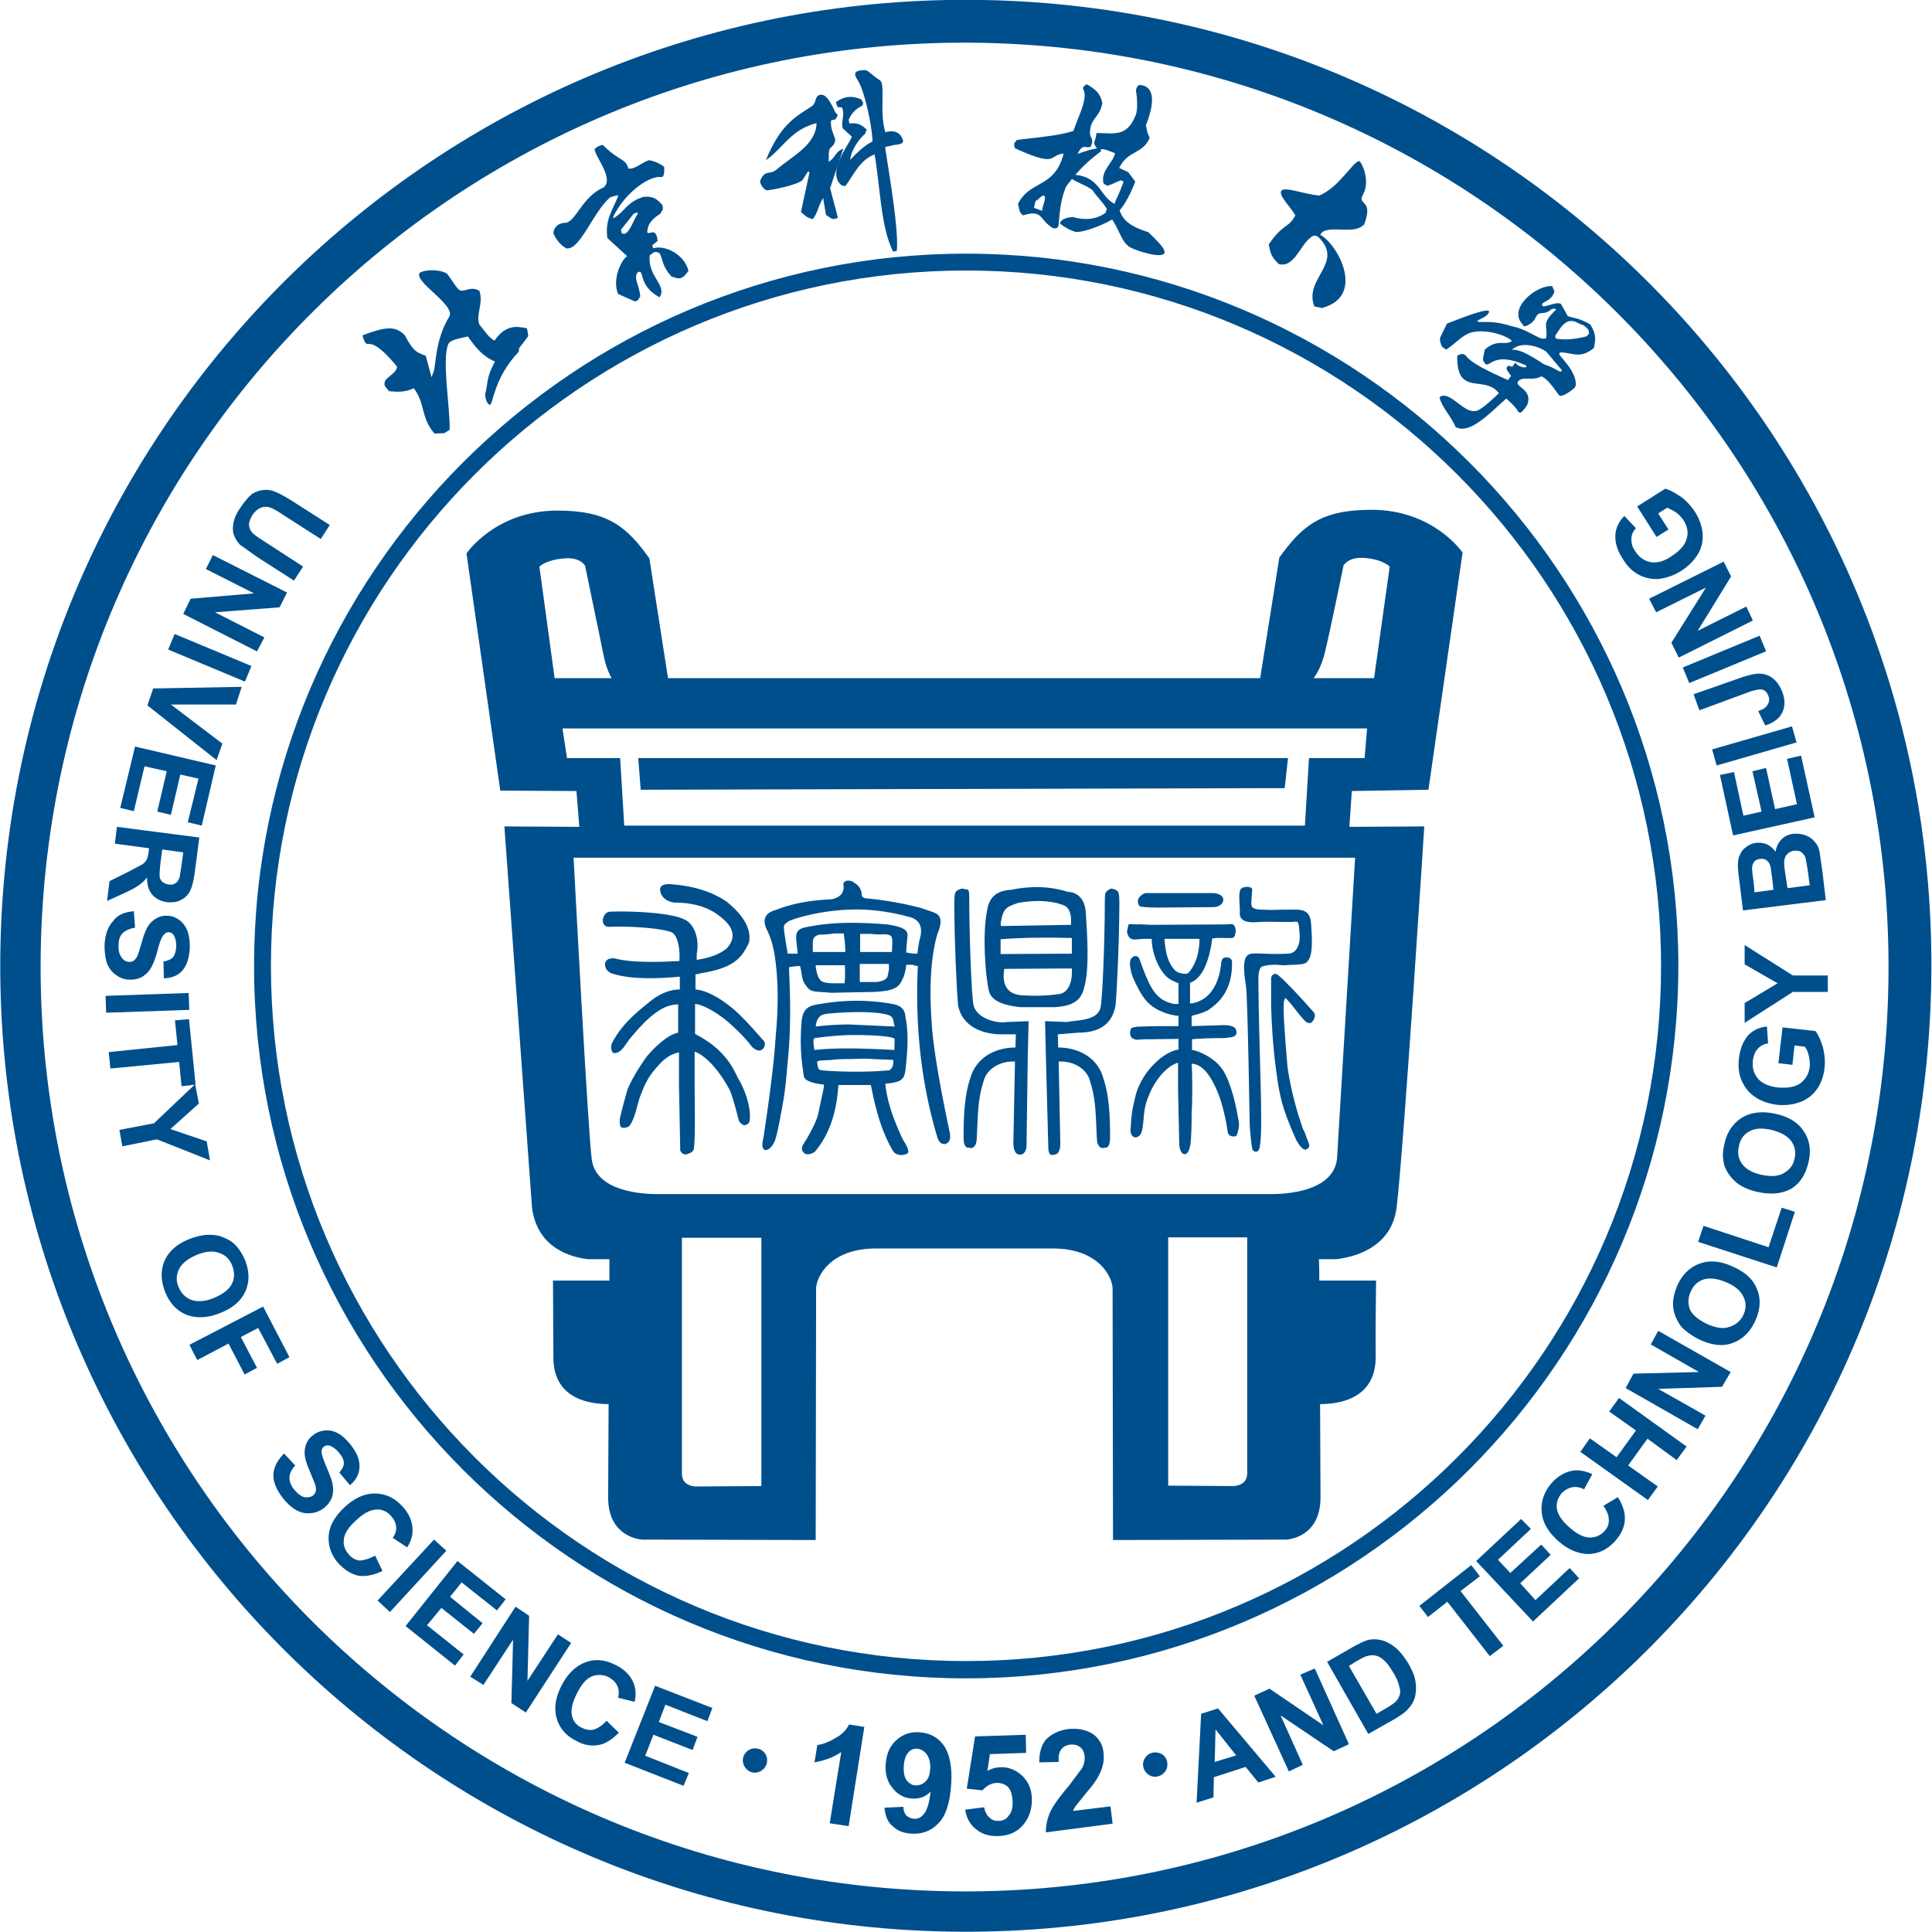 <svg xmlns="http://www.w3.org/2000/svg" width="200" height="200"><style>.B{fill:#004f8d}</style><defs><clipPath id="A"><path d="M178 115.078h10v8.73h-10zm0 0"/></clipPath><clipPath id="B"><path d="M24 50h10.922v10.316H24zm0 0"/></clipPath><clipPath id="C"><path d="M18.254 57.145H30V67.46H18.254zm0 0"/></clipPath><clipPath id="D"><path d="M-1576.344-1219.61V955.329h3866.54"/></clipPath><clipPath id="E"><path d="M17 65.078h9.191v5.559H17zm0 0"/></clipPath><clipPath id="F"><path d="M231.25 2109.457 1776.422 579.176-944.043-2167.797"/></clipPath><clipPath id="G"><path d="M15.078 71h10.32v8h-10.32zm0 0"/></clipPath><clipPath id="H"><path d="M-1576.344-1219.61V955.329h3866.54"/></clipPath><clipPath id="I"><path d="M12 77h11v8.715H12zm0 0"/></clipPath><clipPath id="J"><path d="M-1576.344-1219.61V955.329h3866.54"/></clipPath><clipPath id="K"><path d="M11 85h9.637v8.652H11zm0 0"/></clipPath><clipPath id="L"><path d="M-1576.344-1219.61V955.329h3866.54"/></clipPath><clipPath id="M"><path d="M10.316 94h9.524v7.586h-9.524zm0 0"/></clipPath><clipPath id="N"><path d="M-1576.344-1219.61V955.329h3866.54"/></clipPath><clipPath id="O"><path d="M10.316 102.383h9.524V105h-9.524zm0 0"/></clipPath><clipPath id="P"><path d="m-1664.266-1106.004 150.829 2169.691L2343.82 795.493"/></clipPath><clipPath id="Q"><path d="M11.11 105h9.527v7.7h-9.528zm0 0"/></clipPath><clipPath id="R"><path d="M-1576.344-1219.61V955.329h3866.54"/></clipPath><clipPath id="S"><path d="M12 112h10v8.637H12zm0 0"/></clipPath><clipPath id="T"><path d="M-1576.344-1219.61V955.329h3866.54"/></clipPath><clipPath id="U"><path d="M16.668 127.777H26v8.73h-9.332zm0 0"/></clipPath><clipPath id="V"><path d="M-1576.344-1219.61V955.329h3866.54"/></clipPath><clipPath id="W"><path d="M19.047 135H30v7.855H19.047zm0 0"/></clipPath><clipPath id="X"><path d="M-1576.344-1219.61V955.329h3866.54"/></clipPath><clipPath id="Y"><path d="M28 148h9.3v9H28zm0 0"/></clipPath><clipPath id="Z"><path d="M-1576.344-1219.61V955.329h3866.54"/></clipPath><clipPath id="a"><path d="M34 154h8.855v9.492H34zm0 0"/></clipPath><clipPath id="b"><path d="M-1576.344-1219.61V955.329h3866.54"/></clipPath><clipPath id="c"><path d="M39 159h7.824v8H39zm0 0"/></clipPath><clipPath id="d"><path d="M-1576.344-1219.61V955.329h3866.54"/></clipPath><clipPath id="e"><path d="M41.27 161.11h11.113V173H41.27zm0 0"/></clipPath><clipPath id="f"><path d="M-1576.344-1219.61V955.329h3866.54"/></clipPath><clipPath id="g"><path d="M48.414 166h11.11v11.777h-11.11zm0 0"/></clipPath><clipPath id="h"><path d="M-1576.344-1219.61V955.329h3866.54"/></clipPath><clipPath id="i"><path d="M57.145 171.43h8.726v9.523h-8.726zm0 0"/></clipPath><clipPath id="j"><path d="M-1576.344-1219.61V955.329h3866.54"/></clipPath><clipPath id="k"><path d="M64.285 174h9.524v10.922h-9.524zm0 0"/></clipPath><clipPath id="l"><path d="M-1576.344-1219.61V955.329h3866.54"/></clipPath><clipPath id="m"><path d="M84.129 178h5.555v11.684h-5.555zm0 0"/></clipPath><clipPath id="n"><path d="M-1576.344-1219.61V955.329h3866.54"/></clipPath><clipPath id="o"><path d="M91.27 179H99v11h-7.73zm0 0"/></clipPath><clipPath id="p"><path d="M-1576.344-1219.61V955.329h3866.54"/></clipPath><clipPath id="q"><path d="M99.207 179.363H107v11.114h-7.793zm0 0"/></clipPath><clipPath id="r"><path d="M-1576.344-1219.61V955.329h3866.54"/></clipPath><clipPath id="s"><path d="M107.145 178.57h8.726V190h-8.726zm0 0"/></clipPath><clipPath id="t"><path d="M-1576.344-1219.61V955.329h3866.54"/></clipPath><clipPath id="u"><path d="M123.809 176.191h8.73V187h-8.73zm0 0"/></clipPath><clipPath id="v"><path d="M-1576.344-1219.61V955.329h3866.54"/></clipPath><clipPath id="w"><path d="M129.363 172.223h10.32V184h-10.32zm0 0"/></clipPath><clipPath id="x"><path d="M-1576.344-1219.61V955.329h3866.54"/></clipPath><clipPath id="y"><path d="M137.3 169.047h9.524V180h-9.523zm0 0"/></clipPath><clipPath id="z"><path d="M-1576.344-1219.61V955.329h3866.54"/></clipPath><clipPath id="AA"><path d="M146.824 162H156v10h-9.176zm0 0"/></clipPath><clipPath id="AB"><path d="M-1576.344-1219.61V955.329h3866.54"/></clipPath><clipPath id="AC"><path d="M152.383 157.145h11.11V168h-11.11zm0 0"/></clipPath><clipPath id="AD"><path d="M-1576.344-1219.61V955.329h3866.54"/></clipPath><clipPath id="AE"><path d="M159.523 152h8.73v9h-8.73zm0 0"/></clipPath><clipPath id="AF"><path d="M-1576.344-1219.61V955.329h3866.54"/></clipPath><clipPath id="AG"><path d="M163.492 144.445h11.11v11.11h-11.11zm0 0"/></clipPath><clipPath id="AH"><path d="M-1576.344-1219.61V955.329h3866.54"/></clipPath><clipPath id="AI"><path d="M168.254 137.3h11.11V148h-11.11zm0 0"/></clipPath><clipPath id="AJ"><path d="M-1576.344-1219.61V955.329h3866.54"/></clipPath><clipPath id="AK"><path d="M173.016 130.16h9.523v9.524h-9.523zm0 0"/></clipPath><clipPath id="AL"><path d="M-1576.344-1219.61V955.329h3866.54"/></clipPath><clipPath id="AM"><path d="M175.398 125H186v6.746h-10.602zm0 0"/></clipPath><clipPath id="AN"><path d="M-1576.344-1219.61V955.329h3866.54"/></clipPath><clipPath id="AO"><path d="M-1576.344-1219.61V955.329h3866.54"/></clipPath><clipPath id="AP"><path d="M-1576.344-1219.61V955.329h3866.54"/></clipPath><clipPath id="AQ"><path d="M179.363 106H189v9h-9.637zm0 0"/></clipPath><clipPath id="AR"><path d="M-1576.344-1219.61V955.329h3866.54"/></clipPath><clipPath id="AS"><path d="M180.16 97.617h9.524V106h-9.524zm0 0"/></clipPath><clipPath id="AT"><path d="M-1576.344-1219.61V955.329h3866.54"/></clipPath><clipPath id="AU"><path d="M179.363 86h10.32v8.445h-10.32zm0 0"/></clipPath><clipPath id="AV"><path d="M-1576.344-1219.61V955.329h3866.54"/></clipPath><clipPath id="AW"><path d="M178 78h10v8.508h-10zm0 0"/></clipPath><clipPath id="AX"><path d="M-1576.344-1219.61V955.329h3866.54"/></clipPath><clipPath id="AY"><path d="M177 75h9v4.363h-9zm0 0"/></clipPath><clipPath id="AZ"><path d="M-1576.344-1219.61V955.329h3866.54"/></clipPath><clipPath id="Aa"><path d="M175 69.047h9.922v6.351H175zm0 0"/></clipPath><clipPath id="Ab"><path d="M-1576.344-1219.61V955.329h3866.54"/></clipPath><clipPath id="Ac"><path d="M174 65.078h9V71h-9zm0 0"/></clipPath><clipPath id="Ad"><path d="m-1973.21 397.121 1536.948 1538.867 2735.75-2732.375"/></clipPath><clipPath id="Ae"><path d="M170.637 58h11.11v10.254h-11.11zm0 0"/></clipPath><clipPath id="Af"><path d="M-1576.344-1219.61V955.329h3866.54"/></clipPath><clipPath id="Ag"><path d="M167 50h9.984v10H167zm0 0"/></clipPath><clipPath id="Ah"><path d="M-1576.344-1219.61V955.329h3866.54"/></clipPath><clipPath id="Ai"><path d="M76.191 180.953H80V184h-3.809zm0 0"/></clipPath><clipPath id="Aj"><path d="M-1576.344-1219.61V955.329h3866.54"/></clipPath><clipPath id="Ak"><path d="M118.254 181H121v3h-2.746zm0 0"/></clipPath><clipPath id="Al"><path d="M-1576.344-1219.61V955.329h3866.54"/></clipPath><clipPath id="Am"><path d="M37.3 27.777h17.462V45H37.3zm0 0"/></clipPath><clipPath id="An"><path d="M-1576.344-1219.61V955.329h3866.54"/></clipPath><clipPath id="Ao"><path d="M57.145 15H71.43v16.746H57.145zm0 0"/></clipPath><clipPath id="Ap"><path d="M-1576.344-1219.61V955.329h3866.54"/></clipPath><clipPath id="Aq"><path d="M86.508 7.145h7.144V26.19h-7.144zm0 0"/></clipPath><clipPath id="Ar"><path d="M-1576.344-1219.61V955.329h3866.54"/></clipPath><clipPath id="As"><path d="M78.57 9.523h8.73V23h-8.73zm0 0"/></clipPath><clipPath id="At"><path d="M-1576.344-1219.61V955.329h3866.54"/></clipPath><clipPath id="Au"><path d="M104.762 8.73h9.523v15.08h-9.523zm0 0"/></clipPath><clipPath id="Av"><path d="M-1576.344-1219.61V955.329h3866.54"/></clipPath><clipPath id="Aw"><path d="M109.523 8.73h11.114v18.254h-11.114zm0 0"/></clipPath><clipPath id="Ax"><path d="M-1576.344-1219.61V955.329h3866.54"/></clipPath><clipPath id="Ay"><path d="M131 16.668h11V32h-11zm0 0"/></clipPath><clipPath id="Az"><path d="M-1576.344-1219.61V955.329h3866.54"/></clipPath><clipPath id="BA"><path d="M149 29.363h16.871v15.082H149zm0 0"/></clipPath><clipPath id="BB"><path d="M-1576.344-1219.61V955.329h3866.54"/></clipPath><clipPath id="BC"><path d="M62 91.27h17.363v28.57H62zm0 0"/></clipPath><clipPath id="BD"><path d="M-1576.344-1219.61V955.329h3866.54"/></clipPath><clipPath id="BE"><path d="M82.54 103.176h11.905v16.664H82.54zm0 0"/></clipPath><clipPath id="BF"><path d="M-1576.344-1219.61V955.329h3866.54"/></clipPath><clipPath id="BG"><path d="M78.57 91h19.844v28.84H78.57zm0 0"/></clipPath><clipPath id="BH"><path d="M-1576.344-1219.61V955.329h3866.54"/></clipPath><clipPath id="BI"><path d="M116.668 95.238h11.902v24.602h-11.902zm0 0"/></clipPath><clipPath id="BJ"><path d="M-1576.344-1219.61V955.329h3866.54"/></clipPath><clipPath id="BK"><path d="M131 100.793h5.508v18.254H131zm0 0"/></clipPath><clipPath id="BL"><path d="M-1576.344-1219.61V955.329h3866.54"/></clipPath><clipPath id="BM"><path d="M117.46 92.063h9.524V94h-9.523zm0 0"/></clipPath><clipPath id="BN"><path d="M-1576.344-1219.61V955.329h3866.54"/></clipPath><clipPath id="BO"><path d="M128 91.27h8v28.57h-8zm0 0"/></clipPath><clipPath id="BP"><path d="M-1576.344-1219.61V955.329h3866.54"/></clipPath><clipPath id="BQ"><path d="M101.586 91.27h11.113v13.492h-11.113zm0 0"/></clipPath><clipPath id="BR"><path d="M-1576.344-1219.61V955.329h3866.54"/></clipPath><clipPath id="BS"><path d="M108 91.27h8v28.57h-8zm0 0"/></clipPath><clipPath id="BT"><path d="M-1576.344-1219.61V955.329h3866.54"/></clipPath><clipPath id="BU"><path d="M98.414 91.27H107v28.57h-8.586zm0 0"/></clipPath><clipPath id="BV"><path d="M-1576.344-1219.61V955.329h3866.54"/></clipPath><clipPath id="BW"><path d="M66 78h67.332v4H66zm0 0"/></clipPath><clipPath id="BX"><path d="M-1576.344-1219.61V955.329h3866.54"/></clipPath><clipPath id="BY"><path d="M48 52.383h103.586v107.14H48zm0 0"/></clipPath><clipPath id="BZ"><path d="M-1576.344-1219.61V955.329h3866.54"/></clipPath><clipPath id="Ba"><path d="M26.191 26.191H173.81V173.81H26.19zm0 0"/></clipPath><clipPath id="Bb"><path d="M-1576.344-1219.61V955.329h3866.54"/></clipPath><clipPath id="Bc"><path d="M-1576.344-1219.61V955.329h3866.54"/></clipPath></defs><g clip-path="url(#B)" class="B"><g clip-path="url(#AO)"><path d="m34.14 54.348-.933 1.449-3.922-2.516c-.64-.426-1.023-.64-1.281-.722a1.291 1.291 0 0 0-.98 0c-.34.125-.637.382-.895.765-.254.426-.383.77-.34 1.11.043.296.168.554.383.765s.598.473 1.195.852l4.008 2.601-.941 1.453-3.793-2.433-1.79-1.277a3.006 3.006 0 0 1-.64-1.024c-.129-.383-.129-.766-.043-1.234.086-.43.297-.985.684-1.535.468-.684.851-1.153 1.238-1.454a2.48 2.48 0 0 1 1.191-.421c.383-.043.723 0 1.063.125.472.171 1.11.511 1.922 1.023zm0 0"/></g></g><g clip-path="url(#C)" class="B"><g clip-path="url(#D)"><path d="m22.035 57.46 7.676 3.876-.766 1.535-6.695.512 5.117 2.601-.765 1.45-7.633-3.88.765-1.574 6.567-.554-4.988-2.516zm0 0"/></g></g><g clip-path="url(#E)" class="B"><g clip-path="url(#F)"><path d="m17.41 67.242.672-1.61 7.945 3.313-.672 1.614zm0 0"/></g></g><g clip-path="url(#G)" class="B"><g clip-path="url(#H)"><path d="m15.86 71.27 9.163-.168-.601 1.832h-6.73l5.328 4.046-.598 1.707-7.164-5.667zm0 0"/></g></g><g clip-path="url(#I)" class="B"><g clip-path="url(#J)"><path d="m13.98 77.281 8.356 1.961-1.45 6.223-1.448-.344 1.109-4.516-1.879-.425-.977 4.175-1.41-.34.98-4.175-2.3-.512-1.106 4.645-1.406-.34zm0 0"/></g></g><g clip-path="url(#K)" class="B"><g clip-path="url(#L)"><path d="m12.105 85.594 8.528 1.105-.473 3.625c-.125.895-.297 1.578-.512 1.961s-.511.68-.937.895-.895.257-1.406.215c-.637-.086-1.149-.344-1.535-.77-.38-.426-.551-1.023-.551-1.79-.258.34-.555.595-.852.81s-.77.468-1.496.808l-1.789.813.254-2.047 2.047-1.024 1.363-.722c.172-.13.344-.297.43-.47s.172-.472.215-.85l.039-.344-3.54-.47zm4.688 2.344-.168 1.277c-.086.812-.129 1.363-.086 1.578a.8.8 0 0 0 .297.512c.172.125.344.215.598.257.3.04.554 0 .722-.132.215-.125.344-.34.43-.594.039-.129.082-.555.21-1.281l.173-1.32zm0 0"/></g></g><g clip-path="url(#M)" class="B"><g clip-path="url(#N)"><path d="m13.855 94.328.125 1.707c-.554.086-.976.3-1.277.555-.3.297-.426.726-.426 1.238-.043.555.082.977.297 1.277s.469.47.809.47c.215 0 .387-.044.512-.169.128-.133.3-.3.386-.601.086-.211.211-.637.426-1.364.254-.933.55-1.578.895-1.918.511-.511 1.066-.765 1.746-.722.425 0 .855.172 1.195.426.383.257.637.636.852 1.109.171.469.253 1.023.253 1.703-.039 1.066-.296 1.879-.765 2.43s-1.149.77-1.918.808l-.043-1.746c.469-.086.77-.215.98-.426.211-.253.301-.64.344-1.109 0-.512-.09-.894-.258-1.191-.129-.172-.297-.297-.511-.297a.597.597 0 0 0-.512.254c-.215.21-.426.722-.64 1.578-.212.808-.466 1.445-.68 1.832-.254.422-.512.68-.899.933a2.366 2.366 0 0 1-1.363.301c-.512 0-.934-.168-1.363-.469s-.723-.683-.938-1.19c-.168-.513-.258-1.153-.258-1.876.047-1.11.344-1.922.856-2.476.468-.68 1.191-.977 2.175-1.067"/></g></g><g clip-path="url(#O)" class="B"><g clip-path="url(#P)"><path d="m10.926 103.09 8.605-.297.063 1.746-8.606.3zm0 0"/></g></g><g clip-path="url(#Q)" class="B"><g clip-path="url(#R)"><path d="m11.254 108.91 7.117-.726-.258-2.559 1.453-.125.68 6.777-1.45.172-.253-2.515-7.117.68zm0 0"/></g></g><g clip-path="url(#S)" class="B"><g clip-path="url(#T)"><path d="m12.36 116.965 3.581-.684 4.262-4.047.387 2-2.945 2.645 3.753 1.277.34 1.965-5.496-2.176-3.582.723zm0 0"/></g></g><g clip-path="url(#U)" class="B"><g clip-path="url(#V)"><path d="M19.61 128.262c.808-.297 1.535-.469 2.214-.43.469 0 .938.09 1.367.3.465.173.852.427 1.149.723.426.43.726.942 1.023 1.579.469 1.195.469 2.261.043 3.242-.472 1.023-1.324 1.746-2.644 2.258-1.278.511-2.43.55-3.453.171-1.024-.43-1.747-1.195-2.22-2.386-.464-1.196-.464-2.262-.038-3.242.426-.938 1.277-1.704 2.558-2.215m.723 1.66c-.895.387-1.492.855-1.789 1.453a2.08 2.08 0 0 0-.043 1.875c.258.637.68 1.063 1.32 1.32.64.211 1.407.172 2.348-.215.89-.382 1.531-.851 1.832-1.445.297-.601.297-1.195.043-1.879s-.727-1.11-1.324-1.32c-.684-.258-1.492-.172-2.387.21"/></g></g><g clip-path="url(#W)" class="B"><g clip-path="url(#X)"><path d="m19.61 139.215 7.628-3.961 2.727 5.242-1.277.68-1.961-3.707-1.793.937 1.668 3.196-1.282.683-1.664-3.2-3.238 1.708zm0 0"/></g></g><g clip-path="url(#Y)" class="B"><g clip-path="url(#Z)"><path d="m29.41 150.469 1.152 1.238c-.382.422-.597.852-.597 1.234 0 .426.129.809.469 1.235s.683.683 1.066.812c.344.04.684 0 .898-.172a.833.833 0 0 0 .297-.468c.043-.172 0-.426-.086-.723l-.554-1.363c-.383-.856-.555-1.535-.512-2.047.043-.684.344-1.281.895-1.664a2.27 2.27 0 0 1 1.195-.469c.465-.043.894.043 1.363.3s.852.638 1.281 1.15c.68.85.977 1.616.934 2.386-.043.723-.383 1.32-.98 1.832l-1.11-1.32c.3-.34.473-.64.473-.98 0-.302-.172-.684-.473-1.024-.297-.383-.637-.64-.98-.766-.211-.043-.422-.043-.594.086a.599.599 0 0 0-.258.508c0 .3.172.812.512 1.621s.597 1.406.64 1.875c.086.469.043.898-.086 1.277-.167.43-.468.813-.851 1.11a2.66 2.66 0 0 1-1.363.511 2.415 2.415 0 0 1-1.493-.34c-.468-.257-.937-.683-1.406-1.28-.64-.852-.98-1.66-.937-2.426.039-.727.425-1.454 1.105-2.133"/></g></g><g clip-path="url(#a)" class="B"><g clip-path="url(#b)"><path d="m38.832 161.04.766 1.577c-.852.426-1.66.598-2.43.512-.723-.125-1.402-.555-2.047-1.191-.766-.813-1.148-1.793-1.105-2.856s.593-2.047 1.578-2.988c1.023-.977 2.086-1.489 3.195-1.489 1.066 0 2.047.422 2.856 1.32.726.766 1.066 1.622 1.066 2.512 0 .555-.172 1.11-.555 1.75l-1.492-.98c.254-.383.387-.77.344-1.148-.043-.43-.215-.77-.555-1.157-.426-.464-.937-.68-1.535-.636s-1.277.382-2.047 1.109c-.809.723-1.238 1.406-1.277 2.004-.086.594.125 1.105.55 1.578.301.34.684.55 1.11.594.512-.043 1.023-.215 1.578-.512"/></g></g><g clip-path="url(#c)" class="B"><g clip-path="url(#d)"><path d="m39.086 165.688 5.844-6.31 1.277 1.15-5.84 6.35zm0 0"/></g></g><g clip-path="url(#e)" class="B"><g clip-path="url(#f)"><path d="m41.984 168.328 5.375-6.734 4.985 3.965-.895 1.152-3.664-2.899-1.195 1.489 3.367 2.73-.895 1.106-3.367-2.684-1.492 1.793 3.793 3.024-.894 1.152zm0 0"/></g></g><g clip-path="url(#g)" class="B"><g clip-path="url(#h)"><path d="m48.68 173.57 4.687-7.246 1.406.938-.168 6.738 3.153-4.82 1.363.898-4.687 7.203-1.493-.98.172-6.567-3.07 4.688zm0 0"/></g></g><g clip-path="url(#i)" class="B"><g clip-path="url(#j)"><path d="m62.79 178.133 1.276 1.234c-.683.684-1.363 1.153-2.129 1.281s-1.535 0-2.343-.468c-1.024-.512-1.668-1.282-1.965-2.301-.297-1.024-.125-2.133.469-3.324.64-1.282 1.496-2.09 2.515-2.477 1.024-.383 2.09-.254 3.157.3.937.47 1.578 1.153 1.875 2.005.168.512.214 1.105.043 1.789l-1.708-.426c.13-.469.086-.894-.085-1.234-.172-.387-.47-.64-.891-.899-.555-.254-1.156-.297-1.707-.082s-1.067.766-1.535 1.703c-.512.98-.68 1.746-.555 2.344a1.73 1.73 0 0 0 1.023 1.277c.426.215.852.301 1.278.172s.851-.425 1.281-.894"/></g></g><g clip-path="url(#k)" class="B"><g clip-path="url(#l)"><path d="m64.664 182.48 3.152-7.968 5.926 2.297-.512 1.367-4.347-1.707-.68 1.793 4.004 1.535-.512 1.363-4.05-1.578-.852 2.172 4.52 1.793-.555 1.32zm0 0"/></g></g><g clip-path="url(#m)" class="B"><g clip-path="url(#n)"><path d="m87.852 189.043-1.961-.297 1.195-7.371c-.809.55-1.75.89-2.773 1.063l.296-1.79c.555-.085 1.157-.296 1.793-.683.684-.34 1.196-.852 1.493-1.45l1.578.258zm0 0"/></g></g><g clip-path="url(#o)" class="B"><g clip-path="url(#p)"><path d="m91.563 187.129 1.957-.086c0 .426.128.68.296.894.215.172.43.297.77.34.426.043.766-.125 1.066-.511.297-.34.555-1.11.684-2.301-.512.555-1.195.765-1.918.722-.813-.042-1.492-.421-2.004-1.066-.555-.637-.812-1.488-.727-2.512.086-1.066.426-1.879 1.11-2.472.64-.598 1.492-.895 2.43-.809 1.023.082 1.875.512 2.472 1.363s.895 2.22.766 4.051c-.125 1.875-.555 3.238-1.32 4.004-.77.809-1.704 1.149-2.817 1.066-.808-.042-1.445-.296-1.914-.769-.512-.379-.77-1.063-.852-1.914m4.731-4.008c.043-.64-.086-1.11-.344-1.492-.297-.387-.597-.555-.976-.598-.387-.043-.684.086-.942.383-.254.258-.426.727-.469 1.363-.042.684.043 1.196.301 1.536.254.296.555.511.938.511s.722-.125.98-.383c.34-.3.469-.722.512-1.32"/></g></g><g clip-path="url(#q)" class="B"><g clip-path="url(#r)"><path d="m99.918 187.34 1.957-.254c.086.422.254.809.555 1.066a1.18 1.18 0 0 0 .98.34c.426 0 .766-.172 1.024-.554.296-.34.425-.852.382-1.536-.043-.636-.168-1.109-.468-1.406s-.684-.426-1.153-.426c-.554 0-1.066.297-1.488.766l-1.625-.172.856-5.41 5.246-.172.039 1.875-3.75.129-.258 1.746a2.671 2.671 0 0 1 1.367-.383c.852-.039 1.617.301 2.258.895.64.64.98 1.449.98 2.472 0 .852-.215 1.621-.683 2.305-.637.934-1.578 1.406-2.77 1.445-.937.043-1.75-.21-2.344-.722-.597-.469-.98-1.153-1.105-2.004"/></g></g><g clip-path="url(#s)" class="B"><g clip-path="url(#t)"><path d="m114.96 186.996.216 1.793-6.906.899c0-.727.128-1.368.425-2.047s.938-1.578 1.918-2.73l1.407-1.876c.214-.426.3-.851.257-1.238-.043-.422-.215-.766-.468-.934-.258-.215-.598-.3-1.024-.258-.383.043-.726.215-.937.512s-.301.68-.254 1.281l-2.008.04c0-1.106.258-1.918.812-2.473.551-.512 1.278-.852 2.215-.977 1.024-.09 1.836.082 2.516.512a2.607 2.607 0 0 1 1.105 1.914c.047.473.047.895-.082 1.324-.086.426-.297.895-.597 1.403-.211.343-.551.812-1.106 1.453l-1.023 1.277a2.136 2.136 0 0 0-.344.598zm0 0"/></g></g><g clip-path="url(#u)" class="B"><g clip-path="url(#v)"><path d="m132.055 183.93-1.79.597-1.32-1.617-3.285 1.063-.043 2.09-1.746.554.469-9.207 1.75-.555zm-4.09-2.215-2.133-2.688-.086 3.371zm0 0"/></g></g><g clip-path="url(#w)" class="B"><g clip-path="url(#x)"><path d="m133.418 183.375-3.578-7.84 1.574-.726 5.582 3.793-2.387-5.243 1.496-.64 3.536 7.844-1.578.726-5.497-3.71 2.301 5.116zm0 0"/></g></g><g clip-path="url(#y)" class="B"><g clip-path="url(#z)"><path d="m137.383 172.035 2.726-1.574c.641-.34 1.153-.598 1.493-.684.511-.129 1.023-.086 1.535.043.511.168.937.426 1.406.813.43.379.852.933 1.281 1.617.34.64.594 1.148.684 1.707a4.215 4.215 0 0 1-.047 1.79 3 3 0 0 1-.723 1.194c-.254.297-.683.594-1.238.938l-2.855 1.621zm2.258.43 2.855 4.945 1.11-.64c.425-.258.722-.47.855-.598a1.66 1.66 0 0 0 .422-.684c.09-.254.09-.554-.043-.933-.082-.43-.297-.899-.637-1.453s-.64-.98-.937-1.235-.555-.426-.852-.469c-.3-.085-.598-.043-.894.043-.258.043-.684.297-1.282.637zm0 0"/></g></g><g clip-path="url(#AA)" class="B"><g clip-path="url(#AB)"><path d="m154.219 171.441-4.39-5.629-2 1.579-.9-1.149 5.372-4.222.894 1.152-2 1.535 4.43 5.668zm0 0"/></g></g><g clip-path="url(#AC)" class="B"><g clip-path="url(#AD)"><path d="m158.695 167.86-5.882-6.266 4.648-4.348 1.02 1.024-3.41 3.199 1.28 1.363 3.196-2.941.98 1.066-3.152 2.938 1.574 1.75 3.543-3.325.977 1.063zm0 0"/></g></g><g clip-path="url(#AE)" class="B"><g clip-path="url(#AF)"><path d="m165.984 155.883 1.493-.895c.511.809.77 1.575.726 2.344s-.387 1.492-.98 2.172c-.77.855-1.664 1.32-2.73 1.367-1.067 0-2.134-.426-3.157-1.324-1.063-.938-1.66-1.961-1.742-3.024-.09-1.109.254-2.09 1.02-2.984.683-.766 1.491-1.238 2.429-1.324.512-.043 1.11.086 1.793.387l-.856 1.574c-.425-.211-.808-.297-1.234-.211s-.766.297-1.066.594c-.426.511-.598 1.023-.512 1.625.086.593.512 1.23 1.281 1.914.809.726 1.531 1.066 2.13 1.066a1.98 1.98 0 0 0 1.534-.684c.301-.34.469-.722.426-1.19 0-.388-.172-.852-.555-1.407"/></g></g><g clip-path="url(#AG)" class="B"><g clip-path="url(#AH)"><path d="m170.59 155.285-6.992-4.988.98-1.402 2.77 1.957 2.004-2.77-2.77-1.96 1.02-1.407 6.992 5.031-1.024 1.402-3.023-2.214-2.004 2.773 3.07 2.172zm0 0"/></g></g><g clip-path="url(#AI)" class="B"><g clip-path="url(#AJ)"><path d="m175.746 147.953-7.46-4.262.812-1.492 6.777-.168-4.988-2.855.77-1.41 7.5 4.265-.895 1.531-6.606.215 4.899 2.77zm0 0"/></g></g><g clip-path="url(#AK)" class="B"><g clip-path="url(#AL)"><path d="M176.09 138.746a7.38 7.38 0 0 1-1.88-1.238c-.339-.34-.554-.766-.765-1.23a3.636 3.636 0 0 1-.254-1.325c0-.555.168-1.195.422-1.832.512-1.152 1.282-1.918 2.305-2.3s2.172-.301 3.45.296c1.28.555 2.132 1.32 2.519 2.344.422 1.023.34 2.09-.172 3.238s-1.281 1.922-2.305 2.305c-.933.383-2.043.297-3.32-.258m.68-1.66c.894.383 1.664.512 2.3.254.64-.211 1.11-.598 1.407-1.235s.3-1.238 0-1.875c-.297-.597-.852-1.109-1.79-1.492-.894-.383-1.664-.472-2.3-.3-.64.214-1.067.597-1.364 1.28a2.31 2.31 0 0 0-.046 1.915c.3.554.898 1.023 1.793 1.453"/></g></g><g clip-path="url(#AM)" class="B"><g clip-path="url(#AN)"><path d="m183.93 131.203-8.14-2.644.554-1.66 6.734 2.214 1.363-4.09 1.364.422zm0 0"/></g></g><g clip-path="url(#A)" class="B"><g clip-path="url(#AP)"><path d="M182.012 123.398c-.852-.168-1.535-.464-2.09-.851a4.324 4.324 0 0 1-.977-1.024c-.257-.378-.468-.808-.511-1.234-.13-.555-.09-1.191.082-1.875.257-1.234.894-2.133 1.836-2.727.937-.554 2.085-.683 3.449-.386s2.344.898 2.941 1.836c.598.894.766 1.96.469 3.195-.297 1.281-.895 2.176-1.79 2.727-.937.511-2.046.64-3.41.34m.344-1.786c.934.211 1.743.168 2.297-.172.602-.34.98-.808 1.114-1.492.168-.68.039-1.281-.344-1.836-.426-.55-1.067-.89-2.047-1.148-.977-.215-1.746-.172-2.3.172-.555.297-.938.808-1.063 1.531-.172.684-.047 1.32.34 1.832.378.512 1.023.898 2.003 1.113"/></g></g><g clip-path="url(#AQ)" class="B"><g clip-path="url(#AR)"><path d="m185.55 110.23-1.452-.171.43-3.707 3.41.382c.296.383.554.98.765 1.664.172.723.258 1.45.172 2.13-.086.898-.383 1.663-.813 2.261a3.668 3.668 0 0 1-1.785 1.32c-.726.258-1.535.34-2.347.258-.895-.133-1.664-.387-2.301-.851-.64-.43-1.11-1.067-1.406-1.836-.211-.555-.301-1.278-.211-2.086.125-1.067.465-1.836.933-2.39.512-.556 1.153-.852 1.965-.938l.125 1.75a1.63 1.63 0 0 0-1.066.554c-.297.297-.426.723-.512 1.192-.082.765.086 1.363.512 1.875s1.11.812 2.047.937c1.023.086 1.789-.043 2.343-.426.555-.425.895-.98.98-1.703.044-.34 0-.726-.085-1.11s-.211-.726-.426-.98l-1.062-.128zm0 0"/></g></g><g clip-path="url(#AS)" class="B"><g clip-path="url(#AT)"><path d="M189.215 102.684h-3.621l-4.989 3.199v-2.047l3.41-2.047-3.41-1.96v-2l4.989 3.151h3.62zm0 0"/></g></g><g clip-path="url(#AU)" class="B"><g clip-path="url(#AV)"><path d="m180.434 94.246-.422-3.41c-.09-.684-.133-1.195-.09-1.535 0-.34.09-.637.258-.938.129-.3.34-.511.64-.722s.594-.344.977-.387.77 0 1.152.172c.34.172.637.426.852.765.086-.55.297-.98.64-1.32s.766-.512 1.235-.555a2.69 2.69 0 0 1 1.152.13c.383.128.723.34.98.64.301.297.47.68.555 1.105l.301 2.09.34 2.899zm1.195-1.875 1.957-.258-.125-1.148-.172-1.238c-.082-.297-.21-.512-.379-.641-.215-.168-.43-.211-.726-.168-.258.043-.47.125-.598.297a1.17 1.17 0 0 0-.211.68c0 .171.04.644.168 1.453zm3.41-.43 2.3-.296-.21-1.618-.215-1.195a1.195 1.195 0 0 0-.43-.598c-.168-.171-.422-.171-.765-.171-.254.046-.465.128-.637.3a.91.91 0 0 0-.34.598c-.09.254-.043.766.082 1.535zm0 0"/></g></g><g clip-path="url(#AW)" class="B"><g clip-path="url(#AX)"><path d="m187.852 84.61-8.442 1.874-1.363-6.261 1.453-.301.977 4.52 1.878-.426-.94-4.176 1.405-.34.938 4.258 2.262-.508-1.024-4.691 1.45-.34zm0 0"/></g></g><g clip-path="url(#AY)" class="B"><g clip-path="url(#AZ)"><path d="m185.977 76.855-8.27 2.387-.469-1.664 8.27-2.387zm0 0"/></g></g><g clip-path="url(#Aa)" class="B"><g clip-path="url(#Ab)"><path d="m175.918 73.531-.598-1.664 5.114-1.789c.683-.215 1.238-.344 1.62-.344.512 0 1.024.13 1.45.47s.766.808 1.023 1.491c.297.813.254 1.496-.043 2.09s-.851 1.024-1.746 1.32l-.726-1.492c.468-.168.765-.34.898-.554.211-.297.297-.594.168-.98s-.34-.595-.598-.68c-.253-.087-.726 0-1.363.214zm0 0"/></g></g><g clip-path="url(#Ac)" class="B"><g clip-path="url(#Ad)"><path d="m174.2 69.098 7.956-3.293.668 1.617-7.953 3.289zm0 0"/></g></g><g clip-path="url(#Ae)" class="B"><g clip-path="url(#Af)"><path d="m181.457 64.234-7.672 3.84-.765-1.535 3.582-5.715-5.16 2.559-.727-1.403 7.719-3.84.765 1.536-3.453 5.625 5.031-2.512zm0 0"/></g></g><g clip-path="url(#Ag)" class="B"><g clip-path="url(#Ah)"><path d="m172.719 54.816-1.235.766-2.004-3.152 2.899-1.836c.512.133 1.02.43 1.664.855a6.33 6.33 0 0 1 1.445 1.578c.469.766.727 1.532.77 2.301s-.13 1.492-.555 2.133c-.426.68-.98 1.191-1.703 1.66a5.518 5.518 0 0 1-2.305.813 3.906 3.906 0 0 1-2.257-.555c-.555-.344-1.024-.809-1.45-1.535-.597-.895-.808-1.707-.765-2.473.039-.723.379-1.406.933-1.96l1.196 1.276c-.297.301-.47.684-.47 1.11s.087.851.388 1.238c.378.637.933 1.024 1.574 1.149s1.363-.043 2.176-.598c.851-.55 1.402-1.148 1.574-1.79.215-.636.086-1.28-.297-1.917-.215-.297-.469-.598-.766-.809a6.342 6.342 0 0 0-.941-.511l-.934.593zm0 0"/></g></g><g clip-path="url(#Ai)" class="B"><g clip-path="url(#Aj)"><path d="M79.41 182.266c0 .683-.594 1.238-1.277 1.238s-1.235-.594-1.235-1.277.555-1.239 1.278-1.239 1.277.598 1.234 1.278"/></g></g><g clip-path="url(#Ak)" class="B"><g clip-path="url(#Al)"><path d="M120.844 182.695c0 .68-.598 1.235-1.278 1.235s-1.238-.598-1.238-1.278.598-1.277 1.281-1.238c.723 0 1.278.555 1.235 1.281"/></g></g><g clip-path="url(#Am)" class="B"><g clip-path="url(#An)"><path d="M51.195 35.254c-.558-.258-.98-.941-1.578-1.668-.383-1.02.465-2.211 0-3.492-.937-.512-1.535.172-2.004-.043-.34-.172-.726-.938-1.363-1.746-.898-.473-2.219-.383-2.773-.086-.809.851 3.75 3.367 3.03 4.558-1.495 2.43-1.366 5.075-1.624 5.715-.082.172-.125.383-.211.551l-.598-2.215c-1.066-.383-1.32-.55-2.172-2.129-.984-.98-1.918-.898-4.351 0 0 .168.047.422.3.809.301.383.641-.727 3.239 2.43.043.593-.895.98-1.235 1.492-.128.511-.042.511.426 1.066.895.082 1.621.125 2.559-.3 1.234 1.663.68 2.984 2.133 4.687l1.023-.043.55-.34c.087-2.047-.85-7.332-.128-8.906.344-.512 1.281-.555 2.004-.77.851 1.196 1.578 2.09 2.816 2.602-.984 1.832-.683 2.261-1.023 3.41.039.215.082.894.469 1.066.34.211.34-2.687 3.023-5.5.086-.636-.215.043.98-1.62-.039-.13-.082-.766-.171-.81-.852-.128-2.086-.511-3.32 1.282"/></g></g><g clip-path="url(#Ao)" class="B"><g clip-path="url(#Ap)"><path d="M68.414 18.328c.426.086.344-.851.344-1.066-.473-.34-1.024-.594-1.578-.68-.766.254-1.535 1.02-2.133.852-.3-1.067-.938-.723-2.645-2.43-.254 0-.636.215-.851.426.043.812 2.047 3.027.941 3.965-2.219.98-2.816 3.41-3.883 3.664-.98 0-1.32.64-1.32 1.109.383.809.77 1.195 1.32 1.535 1.407.297 2.77-3.75 4.563-5.285l.766-.215.042.129c-.554 1.406-1.363 2.387-1.109 4.305l2.047 1.875c-.594.386-1.574 2.386-.938 3.922l1.75.77c.47-.13.383-.34.551-.513-.125-1.238-.511-1.449-.422-2.214.082-.133.082-.172.125-.258.809-.512-.043 1.32 2.301 2.558.813-1.277-1.277-2.132-1.023-4.347.258-.13.34-.387.726-.34l.297.125c.426.851.215 1.238 1.195 2.387.938.386 1.192.253 1.79-.555-.383-1.66-2.387-2.727-3.625-2.344-.082-.086-.082-.215-.125-.297.214-.215.34-.258.554-.472-.043-.512-.172-.766-.34-.852-.3-.125-.43.129-.726 0 0-.937.594-1.492 1.363-1.96.043-.298.426-.298.172-.938-.512-.512-.809-.895-1.918-.809-1.79.555-1.879 1.492-3.11 2.215l-.046-.125c1.324-2.73 3.922-4.309 4.945-4.137m-4.133 5.457 1.32-1.664.383-.125.043.125c-.468.684-.77 1.836-1.363 2.09-.086 0-.215-.043-.297-.043zm0 0"/></g></g><g clip-path="url(#Aq)" class="B"><g clip-path="url(#Ar)"><path d="M91.645 13.684c-.637-2.133.043-4.989-.555-5.371-.637-.387-1.149-.938-1.403-1.024-.214-.086-.984 0-1.113.215-.21.465.301.594.727 1.957.511 1.496.98 3.883 1.023 5.16-.043.125-.636.125-2.304 1.918.043-.894.898-2.172 1.535-2.684.043-.132.086-.257.172-.43-.47-.468-.938-.765-1.79-.636-.042-.129-.042-.258-.085-.387.3-.68.68-1.105 1.449-1.488 0-.09.043-.172.043-.3-.043-.13-.13-.212-.215-.34-.938-.383-1.703-.34-2.598.296l.168.512c.13 0 .297.043.469.043.34.813-.172 1.535.086 2.176l.937.851c-.468 1.067-2.3 3.282-1.363 4.73.3.34.215.298.68.388.855-1.114 1.453-2.688 3.031-3.286.55 3.07.637 7.586 1.914 10.059.086 0 .172-.043.258-.043.043 0 .086 0 .129-.043.258-2.559-1.278-10.656-1.195-10.738.296-.086.64-.13.94-.215.126-.043 1.15 0 .853-.598-.258-.683-.852-.98-1.793-.722"/></g></g><g clip-path="url(#As)" class="B"><g clip-path="url(#At)"><path d="M87.297 15.39c-.895.34-.766.934-1.531 1.36.082-.426-.047-.848.125-1.36 1.238-1.066.043-1.195.129-2.898.296-.172.382.04.597-.344s-.086-.425-.086-.425c-.172-.215-.765-1.961-1.535-1.918-.683.043-.426.722-.898 1.152-1.914 1.234-3.32 2-4.813 5.625 1.79-1.234 2.559-3.156 5.242-3.836-.043 2.258-2.515 3.41-4.093 4.774-.809.683-1.149-.043-1.704 1.105-.171.344.34.984.598 1.066s3.45-.593 3.75-1.066c.086-.082.469-.766.598-.89.043.038.082.081.125.124l-.89 4.094c.421.34.593.594 1.23.727.511-.602.558-1.367 1.066-2.18l.3 1.75c.638.383.598.555 1.235.297l-.808-3.067 1.363-4.09"/></g></g><g clip-path="url(#Au)" class="B"><g clip-path="url(#Av)"><path d="M113.938 15.688c.042 0 .085-.13 0-.215a.236.236 0 0 0-.215-.125c-.38.043-.934.125-2.172.593.086-.171.172-.34.297-.511.386-.383.43-.13 1.023-.211.473-.813-.082-.938-.039-1.535.04-1.45 1.063-1.579 1.277-3.028-.214-.98-.64-1.363-1.578-1.918-.039 0-.55.211-.383.512.512.98-.554 2.813-1.023 4.305-1.664.511-3.2.597-5.883.937 0 .172-.426.215-.172.856 4.477 2.043 3.457.68 5.035.554-.94 3.664-3.5 2.684-4.734 5.243.168.34.043.808.555 1.148 2.043-.637 1.62.426 3.066 1.32.344.086.555 0 .602-.383.125-1.492.21-2.515.765-3.921 1.407-1.832 2.09-2.473 3.579-3.622m-6.051 6.137-.813-.3c-.082 0 .043 0-.039-.04l.168-.683c.344-.168.426-.383.766-.555.511.043-.082 1.024-.082 1.578"/></g></g><g clip-path="url(#Aw)" class="B"><g clip-path="url(#Ax)"><path d="M113.426 15.176c.172.254.258.34.386.297.555-.125.981.172 1.618.386-.211 1.02-1.364 1.66-1.235 2.938 0 .172.172.34.47.426.554-.168.765-.34 1.362-.555.043 0 .254.129.297.129-.254.64-.422 1.152-.851 2.004l-.082.3c-1.621-.769-1.454-2.988-4.567-3.027-.422.551 1.625.98 2.305 1.66.387.598.894 1.024 1.45 1.88l-.13.421c-1.277.899-2.683.645-3.367.43-.723.043-1.277.254-1.363.68.511.386 1.105.726 1.617.855s2.602-.555 3.797-1.281c.808 1.238.937 2.215 1.746 2.816.555.383 3.496 1.32 3.668.637.086-.383-.559-1.067-1.664-2.129-2.004-.645-2.64-1.281-2.98-2.262.593-.68 1.187-1.832 1.617-2.984l-.727-.98-.934-.426c.852-1.832 2.426-1.407 3.153-3.11-.301-.683-.254-.683-.387-1.324 1.75-4.387-.68-4.176-.766-4.133-.125.086-.296.426-.257.598s.257 1.832-.04 2.515c-.937 2.297-2.214 1.833-4.046 1.833-.09.554-.133.68-.258.976 0 .133.086.3.168.43"/></g></g><g clip-path="url(#Ay)" class="B"><g clip-path="url(#Az)"><path d="M136.656 24.297c.043-.043.215-.254.258-.297 1.066-.64 3.324.297 4.305-.77 1.023-2.683-.766-1.918-.13-3.07.852-1.492-.21-3.492-.382-3.492-.68.082-2.043 2.684-4.133 3.578-1.707-.168-3.496-.937-3.922-.512-.343.512.98 1.707 1.446 2.559-.766 1.406-1.278.809-2.766 3.027.211.723.082 1.067 1.023 2 1.489.473 2.215-1.742 3.11-2.554.168-.086.469-.598.98-.254 2.813 2.683-1.535 4.304-.382 7.203.214.082.554.082.765.172 4.602-1.196 1.664-6.61-.172-7.59"/></g></g><g clip-path="url(#BA)" class="B"><g clip-path="url(#BB)"><path d="m163.004 40.152.125-.257c.086-1.618-1.918-3.11-1.703-3.32l.082-.09c1.195-.04 2.008.769 3.496-.465.172-.899.254-1.45-.383-2.434-1.277-.766-2.047-.676-2.344-.89l-.683-1.239c-.598-.297-1.875.555-1.961.129-.04-.426.937-.297 1.281-1.406 0-.086-.215-.47-.215-.555-1.617-.172-4.73 2.344-3.027 4.008 0 .426 1.11-.215 1.277-.723.43-.898.77-.133 1.664-.898.086-.043.383-.125.469.043-1.621 1.53-.809 1.578-1.023 2.941-.598.383-1.746-.898-3.621-1.238-2.22-.723-3.325-.254-3.497-.508-.086-.129 1.024-.387 1.196-.941.168-.594-2.942.64-4.352 1.195l-.722 1.492c0 .426.085.637.253.938l.387.254c.852-.512 1.402-1.235 2.215-1.618 1.234-.64 3.793-.043 4.605.723-.726.555-1.453-.297-2.816.895-.043.343-.215.769-.168 1.152.68 1.324.598-1.278 4.477.512.125.382-.899.086-1.067-.211-.129-.258-.172.125-.387.297-.167.124-.296-.258-.55.042-.172.211.082.47.425.938-.128.125-.214.297-.343.426-2.09-.938-3.707-1.703-4.344-2.516-.344-.383-.77-.043-.898 0-.086 4.305 2.855 1.918 4.308 3.879-.344.344-1.453 1.406-2.18 1.79-.976.3-1.66-.556-2.765-1.278-.598-.34-1.024-.34-1.195-.043.343 1.152 1.152 1.832 1.664 3.027 1.488.809 3.492-1.406 5.242-2.941 0 0 1.023.851 1.234 1.363.344.215.254 0 .344.043.594-.637.68-.809.723-1.406-.086-1.11-1.536-1.32-1.024-1.832s1.492.043 2.344-.47c.64.216 1.238 1.15 1.789 1.876.172.426 1.113-.215 1.668-.684m-.602-6.902c.684-.129.899.254 1.536.426.214.168.386.297.511.511.043.465.172.211-.215.637-1.062.258-2.214.43-3.195.215 0-.086-.043-.172-.043-.297.43-.554.684-1.238 1.406-1.492m-2.554 4.473c-1.88-1.239-2.516-1.493-3.325-1.535 1.192-1.067 3.325-.043 3.582.257l1.575 1.875c-.086.426-.555-.21-1.832-.597"/></g></g><g clip-path="url(#BC)" class="B"><g clip-path="url(#BD)"><path d="M63.215 100.727c1.531.55 3.922.68 7.16.378v1.325c-1.195 0-2.344.597-3.285 1.406-1.445 1.152-2.895 2.43-3.79 4.262-.085.382 0 .726.169.894.172.09.64-.043.937-.383.258-.254.473-.722 1.11-1.449 2.687-3.195 3.964-3.11 4.687-3.195v2.937c-.98.172-2.344 1.368-3.324 2.559-1.11 1.621-1.406 2.219-1.875 3.2-.168.468-.809 2.94-.809 3.026-.086.254-.043.938.13 1.024a.95.95 0 0 0 .808-.129c.637-.812.808-2.215 1.148-3.113.469-1.192.77-2.043 2.133-3.453.555-.555 1.152-.934 1.875-1.067v3.371l.129 6.778c.172.34.426.468.684.382s.593-.171.722-.511c.172-1.535.086-3.88.086-6.864v-3.238c.555.168 2.047 1.067 3.578 3.88.387.722.942 3.112 1.024 3.323.258.344.511.47.683.383.297-.086.426-.297.426-.594.086-1.066-.34-2.816-1.234-4.265-.555-1.192-1.453-3.024-4.434-4.559v-3.113c.895.082 2.344.98 3.324 1.789 1.278 1.11 2.09 2.004 2.555 2.644.258.254.684.512.984.34.34-.168.47-.68.254-.937-.808-.895-2.43-2.856-3.836-3.836-1.152-.895-2.43-1.45-3.238-1.492v-1.578c.254 0 .469-.086.684-.125 3.363-.555 4.129-1.622 4.855-3.157.258-1.363-.512-2.77-2.3-4.218-1.536-1.067-3.497-1.665-5.965-1.832-.645 0-.942.21-.942.593.086.727.598 1.196 1.492 1.325 1.961 0 3.54.468 4.735 1.445 1.445 1.113 1.66 2.219.68 3.285-.641.555-1.665.98-3.114 1.195v-.601c.3-1.446-.168-3.153-1.363-3.621-1.363-.641-5.2-.852-7.543-.766-.426 0-.723.297-.813.852 0 .468.215.722.684.722 1.45-.086 4.86.047 6.309.512.726.172 1.023 1.664.937 3.027h-.129c-2.98.172-5.156.086-6.48-.254-.551-.086-.891.04-1.063.383-.086.465.086.852.555 1.11"/></g></g><g clip-path="url(#BE)" class="B"><g clip-path="url(#BF)"><path d="M92.328 103.922c-2.387-.43-4.86-.43-7.375 0-1.234.172-1.789.426-1.96 1.703-.173 2.004-.13 3.54.214 5.754.043.469.852.77 2.086.898v.254l-.594 2.77c-.09.469-.43 1.238-1.023 2.3-.301.555-.64.985-.64 1.157-.087.379.128.512.296.68.172.085.64.085 1.023-.215 1.45-1.703 2.262-4.004 2.43-6.903h3.367c.555 2.813 1.153 4.86 2.262 6.778.254.468.766.468.98.468.083 0 .34-.043.555-.171.254-.172-.172-.98-.472-1.407-.98-2.086-1.618-3.836-1.832-5.797 1.62-.171 1.96-.382 2.09-1.449.34-2.898.214-4.39 0-5.457-.044-.808-.512-1.234-1.407-1.363m-6.95 1.066c.642-.129 4.65-.43 6.438.04.809.214.598.683.809 1.238l-4.73-.215a31.03 31.03 0 0 0-3.454.215c.086-.684.301-1.149.938-1.278m6.308 5.836c-2.257.215-5.796.09-6.648-.039-.555 0-.34-.937-.512-.851.34-.215.555-.13 1.618-.215.472-.086 1.578-.086 1.875-.086.644 0 1.156-.086 2.347 0l2.086.086c.043.172.086.937-.512 1.105zm.899-2.129c-3.07-.168-5.969-.257-8.273 0 0 0-.254-1.191.042-1.234a36.864 36.864 0 0 1 3.153-.3c1.453-.044 4.394 0 5.078.343.039-.043 0 1.023 0 1.191"/></g></g><g clip-path="url(#BG)" class="B"><g clip-path="url(#BH)"><path d="M79.2 119.055c.382 0 .722-.297 1.023-.98.297-.895.507-2.173.765-3.54.344-1.96.344-2.344.64-5.543.259-3.238.169-5.965.044-8.863h.043c.297-.086.937-.129 1.105-.129.215.727.13 1.492.64 2.047.47.726.81.555 2.56.726l4.52-.09c1.491-.081 2.3-.296 2.683-.933.382-.645.511-1.156.593-1.879h.602c.297.086.465.129.594.129-.297 6.395.383 12.32 2.047 17.816.168.47.468.684.851.598.383-.168.512-.512.43-1.066-1.067-5.028-1.707-8.778-1.88-11.254-.296-4.047-.085-7.2.599-9.461 0 0 .68-1.45 0-1.961-.254-.211-.766-.344-1.746-.684a35.733 35.733 0 0 0-5.5-.98c-.297 0-.47-.082-.598-.254 0-.555-.211-1.024-.723-1.324-.3-.254-.555-.297-.851-.254-.301.086-.387.297-.301.597 0 .723-.426 1.153-1.278 1.325-2.09.082-4.05.422-5.753 1.105-1.153.297-1.454 1.067-.856 2.172.3.645.559 1.453.727 2.43.382 2.433.425 5.199.129 8.355-.172 2.813-.641 6.395-1.282 10.656-.21.727-.082 1.153.172 1.239m8.227-17.266h-.727c-.933 0-1.617 0-1.875-.469-.215-.254-.383-1.066-.383-1.402h3.028c0 .465.039 1.277-.043 1.871m-3.285-3.238v-.723c0-.469-.043-.855.64-1.066.301 0 1.067-.043 1.535-.13h1.024c.086.47.168 1.278.168 1.919H84.14zm7.761 2.386c0 .258-.215.598-1.152.723h-1.746v-1.875h3.027c-.047.387.082.387-.129 1.153m.426-2.387h-3.285v-1.875h1.152c.47.086 1.278.043 1.493.043.597.086.683.168.683.894zm-4.308-4.39c2.09-.087 4.222.257 5.968.722 1.325.3 1.496 1.152 1.282 2.137-.086.168-.297 1.53-.297 1.703-.387 0-.77-.043-1.157-.13 0-.468.133-1.706.133-1.831 0-.64-.984-.899-2.133-1.067-3.07-.254-5.586-.21-7.504.13-.98.171-1.746.21-1.874.937-.083.465.128 1.406.128 1.96h-1.023s-.383-2.214-.383-2.558c-.086-.469.215-.598.512-.812 0-.04 2.64-1.063 6.348-1.192"/></g></g><g clip-path="url(#BI)" class="B"><g clip-path="url(#BJ)"><path d="M118.457 97.188h.766c0 1.277.554 2.683 1.109 3.406.555.812 1.11.941 1.664 1.195v2.133c-.3 0-.43.082-1.195-.215-1.406-.555-1.961-2-2.813-4.344-.086-.258-.215-.386-.425-.386-.301 0-.13 0-.383.171-.47.297 0 1.832.082 2 .851 1.88 1.449 2.989 3.156 3.625.297.172 1.277.387 1.578.387v1.063h-2.133l-1.707.043c-.554 0-1.105.086-1.105.296-.172.473 0 .813.21.942.43.254.641.043 1.837.082l2.898-.04v1.106c-.77.086-1.836.77-2.43 1.407-.683.64-1.664 1.879-2.046 3.496s-.383 1.793-.47 3.238c-.085.387.087.941.47.941.554 0 .683-.554.765-.984.215-1.703.086-2.004.684-3.45.597-1.452 1.492-2.386 1.96-2.73.298-.257.766-.511 1.024-.554v2.898l.125 5.586c.043.637.3.98.555.98.3 0 .469-.343.597-.98.086-.64.13-1.75.13-3.281.085-1.067.085-3.965 0-5.114.382.082 1.574 0 2.855 3.364.469 1.277.851 3.367.64 2.433-.085-.726.254 1.278.254 1.36.086.258.301.383.598.383s.297-.082.383-.297c.172-.637.254-.809.043-1.79-.301-1.788-.938-4.132-1.79-5.113-.683-.898-2.175-1.664-2.945-1.75v-1.11c.684-.081 2.09-.124 3.329-.124.765-.086 1.195-.086 1.277-.512 0-.386-.04-.937-1.832-.812l-2.813.086v-1.063s1.45-.344 1.832-.683c1.918-1.282 2.387-3.157 2.344-4.903 0-.3-.254-.469-.555-.469-.378 0-.468.168-.55.47-.172 2.175-1.11 3.577-2.262 4.05-.297.168-.77.254-.977.254v-2.129c0-.09.68-.043 1.403-1.367.3-.555.726-1.703.894-3.238h.172c.172-.086.895-.043 1.024-.043.296 0 .808.043.98-.043.215-.13.215-.426.258-.641 0-.297-.09-.637-.3-.723-.13-.086-.47 0-.68 0l-7.633.043c-.684 0-1.32-.086-1.664-.043-.508 0-.852-.129-.852.13l-.125.593c0 .258.125.43.21.602.384.378.599.207 1.579.168m5.711 0c0 1.277-.297 2.343-.852 3.152-.214.344-.382.469-.597.469-.172 0-.766-.043-1.063-.34-.855-.895-1.023-2.086-1.11-3.281zm0 0"/></g></g><g clip-path="url(#BK)" class="B"><g clip-path="url(#BL)"><path d="M136.02 104.816c.257.301-.043.895-.301 1.067-.34.086-.555-.086-.766-.344-.383-.422-.512-.594-1.32-1.617-.215-.258-.512-.598-.598-.598l-.125.34c-.09.941.04 2.898.38 6.863.17 1.024.343 2.22 1.023 4.606l.511 1.578c.086.34.172.21.34.809l.344.894c.086.297-.043.512-.387.598-.34 0-.851-.766-1.023-1.196-1.02-2.3-1.489-3.707-1.79-5.582-.253-1.707-.593-3.964-.722-8.058v-2.856c0-.215.086-.382.258-.468s.34-.043.511.128c.68.555 2.172 2.133 3.665 3.836"/></g></g><g clip-path="url(#BM)" class="B"><g clip-path="url(#BN)"><path d="M117.902 93.734c.043.254 2.086.215 2.473.215l5.113-.043c.684 0 1.067-.258 1.153-.726 0-.426-.34-.64-.98-.727h-6.864c-.55-.082-.938.555-.938.555-.168.344.043.726.043.726"/></g></g><g clip-path="url(#BO)" class="B"><g clip-path="url(#BP)"><path d="M128.344 94.543c-.04 1.11 1.535.941 2.09.898.64-.046 1.238 0 3.199 0 .808 0 .765-.343.894 1.149.125.98-.214 2.09-1.152 2.133-2.727.129-3.621-.215-4.176.129-.722.464-.3 2.554-.21 3.277.167 1.11.378 14.195.378 14.285 0 .125.172 2.555.344 2.684.555.425.723-.301.723-.555.343-1.961-.125-9.676-.168-17.18 0-.554.086-1.234.425-1.32.512-.172 1.235-.215 2.13-.125h.257c.938-.09 2.043.039 2.3-.43.642-.726.388-2.941.34-3.922-.085-1.148-.679-1.406-1.62-1.406-2.766 0-1.914.086-3.493 0-.382 0-.726-.043-.98-.254-.172-.258-.043-.898 0-1.832 0-.344-1.023-.386-1.238.04-.211.64 0 1.702-.043 2.429"/></g></g><g clip-path="url(#BQ)" class="B"><g clip-path="url(#BR)"><path d="M105.625 104.262h3.54c1.362-.086 2.644-.383 3.026-1.875.641-2.047.34-5.754.211-7.887-.082-1.617-1.066-2.172-1.832-2.172-1.918-.598-3.836-.64-5.922-.215-1.367.086-2.261.64-2.476 2.215-.465 2.262-.211 6.524.215 8.313.297 1.066 1.707 1.453 3.238 1.62m.086-1.234c-2.344-.215-1.746-2.558-1.746-2.73l6.992-.043s.211 2.387-1.281 2.644c0 0-1.75.297-3.965.13m-2.129-7.419c.254-1.535.512-1.703 1.79-2.132 1.362-.254 2.644-.297 4.007 0 .808.257 1.32.257 1.492 1.496v.765l-7.246.125zm0 1.618c2.258-.168 4.856-.207 7.375-.125v1.62l-7.375.04zm0 0"/></g></g><g clip-path="url(#BS)" class="B"><g clip-path="url(#BT)"><path d="m110.445 105.797-2.261-.086.086 3.668.257 9.59c.082.722.297.597.68.554.387-.085.555-.468.555-1.195l-.168-8.437c1.531-.086 2.98.765 3.277 2.129.645 2.046.555 3.882.684 5.968.043.723.468.98.812.809.254.086.551-.172.551-1.024 0-2.425-.125-4.472-.684-6.093-.55-2.133-2.511-3.243-4.687-3.243l-.043-1.363 2.09-.172c1.789 0 3.453-.55 3.879-2.765.172-1.496.386-7.461.386-8.953 0-.938.082-2.473-.09-2.813-.082-.258-.593-.387-.765-.387-.168.09-.469.258-.555.43s-.082.684-.082 1.45c0 2.769-.215 9.843-.472 10.57-.47 1.277-2.426 1.148-3.45 1.363"/></g></g><g clip-path="url(#BU)" class="B"><g clip-path="url(#BV)"><path d="m104.219 105.797 2.261-.086-.085 3.668-.13 9.289c-.081.727-.425.898-.808.855-.34-.085-.555-.468-.555-1.195l.168-8.437c-1.53-.086-2.98.765-3.28 2.129-.642 2.046-.552 3.882-.685 5.968-.039.723-.468.98-.808.809-.254.086-.55-.172-.55-1.024 0-2.425.124-4.472.679-6.093.554-2.133 2.515-3.243 4.691-3.243l.043-1.363h-1.496c-1.832 0-4.004-.722-4.473-2.937-.171-1.496-.386-7.418-.386-8.953 0-.938-.082-2.473.09-2.77.082-.258.593-.43.765-.43.168.09.512.047.594.172.086.172.086.64.086 1.45 0 2.73.215 9.847.469 10.57.468 1.363 2.515 1.793 3.41 1.62"/></g></g><g clip-path="url(#BW)" class="B"><g clip-path="url(#BX)"><path d="m66.324 81.754 66.668-.168.34-3.11H66.07zm0 0"/></g></g><g clip-path="url(#BY)" class="B"><g clip-path="url(#BZ)"><path d="m147.871 81.754 3.535-24.55s-2.984-4.43-9.422-4.43c-5.199 0-7.16 1.617-9.547 4.94l-2.214 13.942s5.41 2.254 6.945-4.18c.473-1.917 1.918-8.949 1.918-8.949s.512-.898 2.133-.77c1.918.13 2.644.895 2.644.895l-1.62 11.551h-84.83l-1.574-11.55s.722-.727 2.64-.852c1.625-.13 2.09.77 2.09.77l1.922 9.288c1.278 6.524 6.946 4.176 6.946 4.176l-2.215-14.234c-2.344-3.285-4.309-4.946-9.508-4.946-6.438 0-9.422 4.434-9.422 4.434l3.496 24.555 7.887.043.297 3.707-7.758-.043 2.855 39.383c.512 4.433 4.309 5.246 5.801 5.418h2.215v2.214h-5.84l.043 7.973c0 4.473 4.09 4.813 5.715 4.813l-.047 9.675c0 4.223 3.54 4.352 3.54 4.352l17.944.043.043-26.004c0-1.191 1.407-4.176 6.18-4.176h18.328c4.778 0 6.184 2.985 6.184 4.176l.043 26.004 17.945-.043s3.535-.129 3.535-4.352l-.043-9.675c1.621 0 5.715-.34 5.758-4.813-.043-2.601.04-7.973.04-7.973h-5.88c0-1.789-.043-2.214-.043-2.214h1.79c1.492-.172 5.753-.985 6.265-5.418.766-6.477 2.855-39.383 2.855-39.383l-7.754.043.254-3.707zm-69.055 72.082-6.738.043s-1.488.043-1.488-1.32v-24.426h8.226zm50.297-1.32c0 1.363-1.492 1.32-1.492 1.32l-6.691-.043V128.09h8.183v24.426m11.168-63.727-1.875 31.2c-.426 3.41-5.37 3.624-6.82 3.624H68.074c-1.492 0-6.394-.215-6.82-3.625s-1.875-31.199-1.875-31.199zm-4.773-10.312-.426 6.988h-70.46l-.427-6.988h-5.5l-.468-3.07h83.293l-.258 3.07zm0 0"/></g></g><g clip-path="url(#Ba)" class="B"><g clip-path="url(#Bb)"><path d="M100 173.742c-40.664 0-73.7-33.078-73.7-73.742S59.38 26.258 100 26.258c40.664 0 73.742 33.078 73.742 73.742-.043 40.664-33.078 73.742-73.742 73.742m0-145.738c-39.688 0-71.953 32.308-71.953 71.996S60.313 171.953 100 171.953s71.953-32.266 71.953-71.953S139.687 28.004 100 28.004"/></g></g><g clip-path="url(#Bc)" class="B"><path d="M101.832 0C46.632-1.023 1.066 42.883.043 98.125c-1.023 55.2 42.883 100.809 98.082 101.832s100.77-42.922 101.793-98.125C200.98 46.632 157.074 1.023 101.832 0m-3.707 195.781c-52.855-.98-94.844-44.633-93.906-97.441.98-52.856 44.586-94.887 97.398-93.906 52.817.98 94.844 44.629 93.867 97.441-.941 52.855-44.547 94.887-97.359 93.906"/></g></svg>